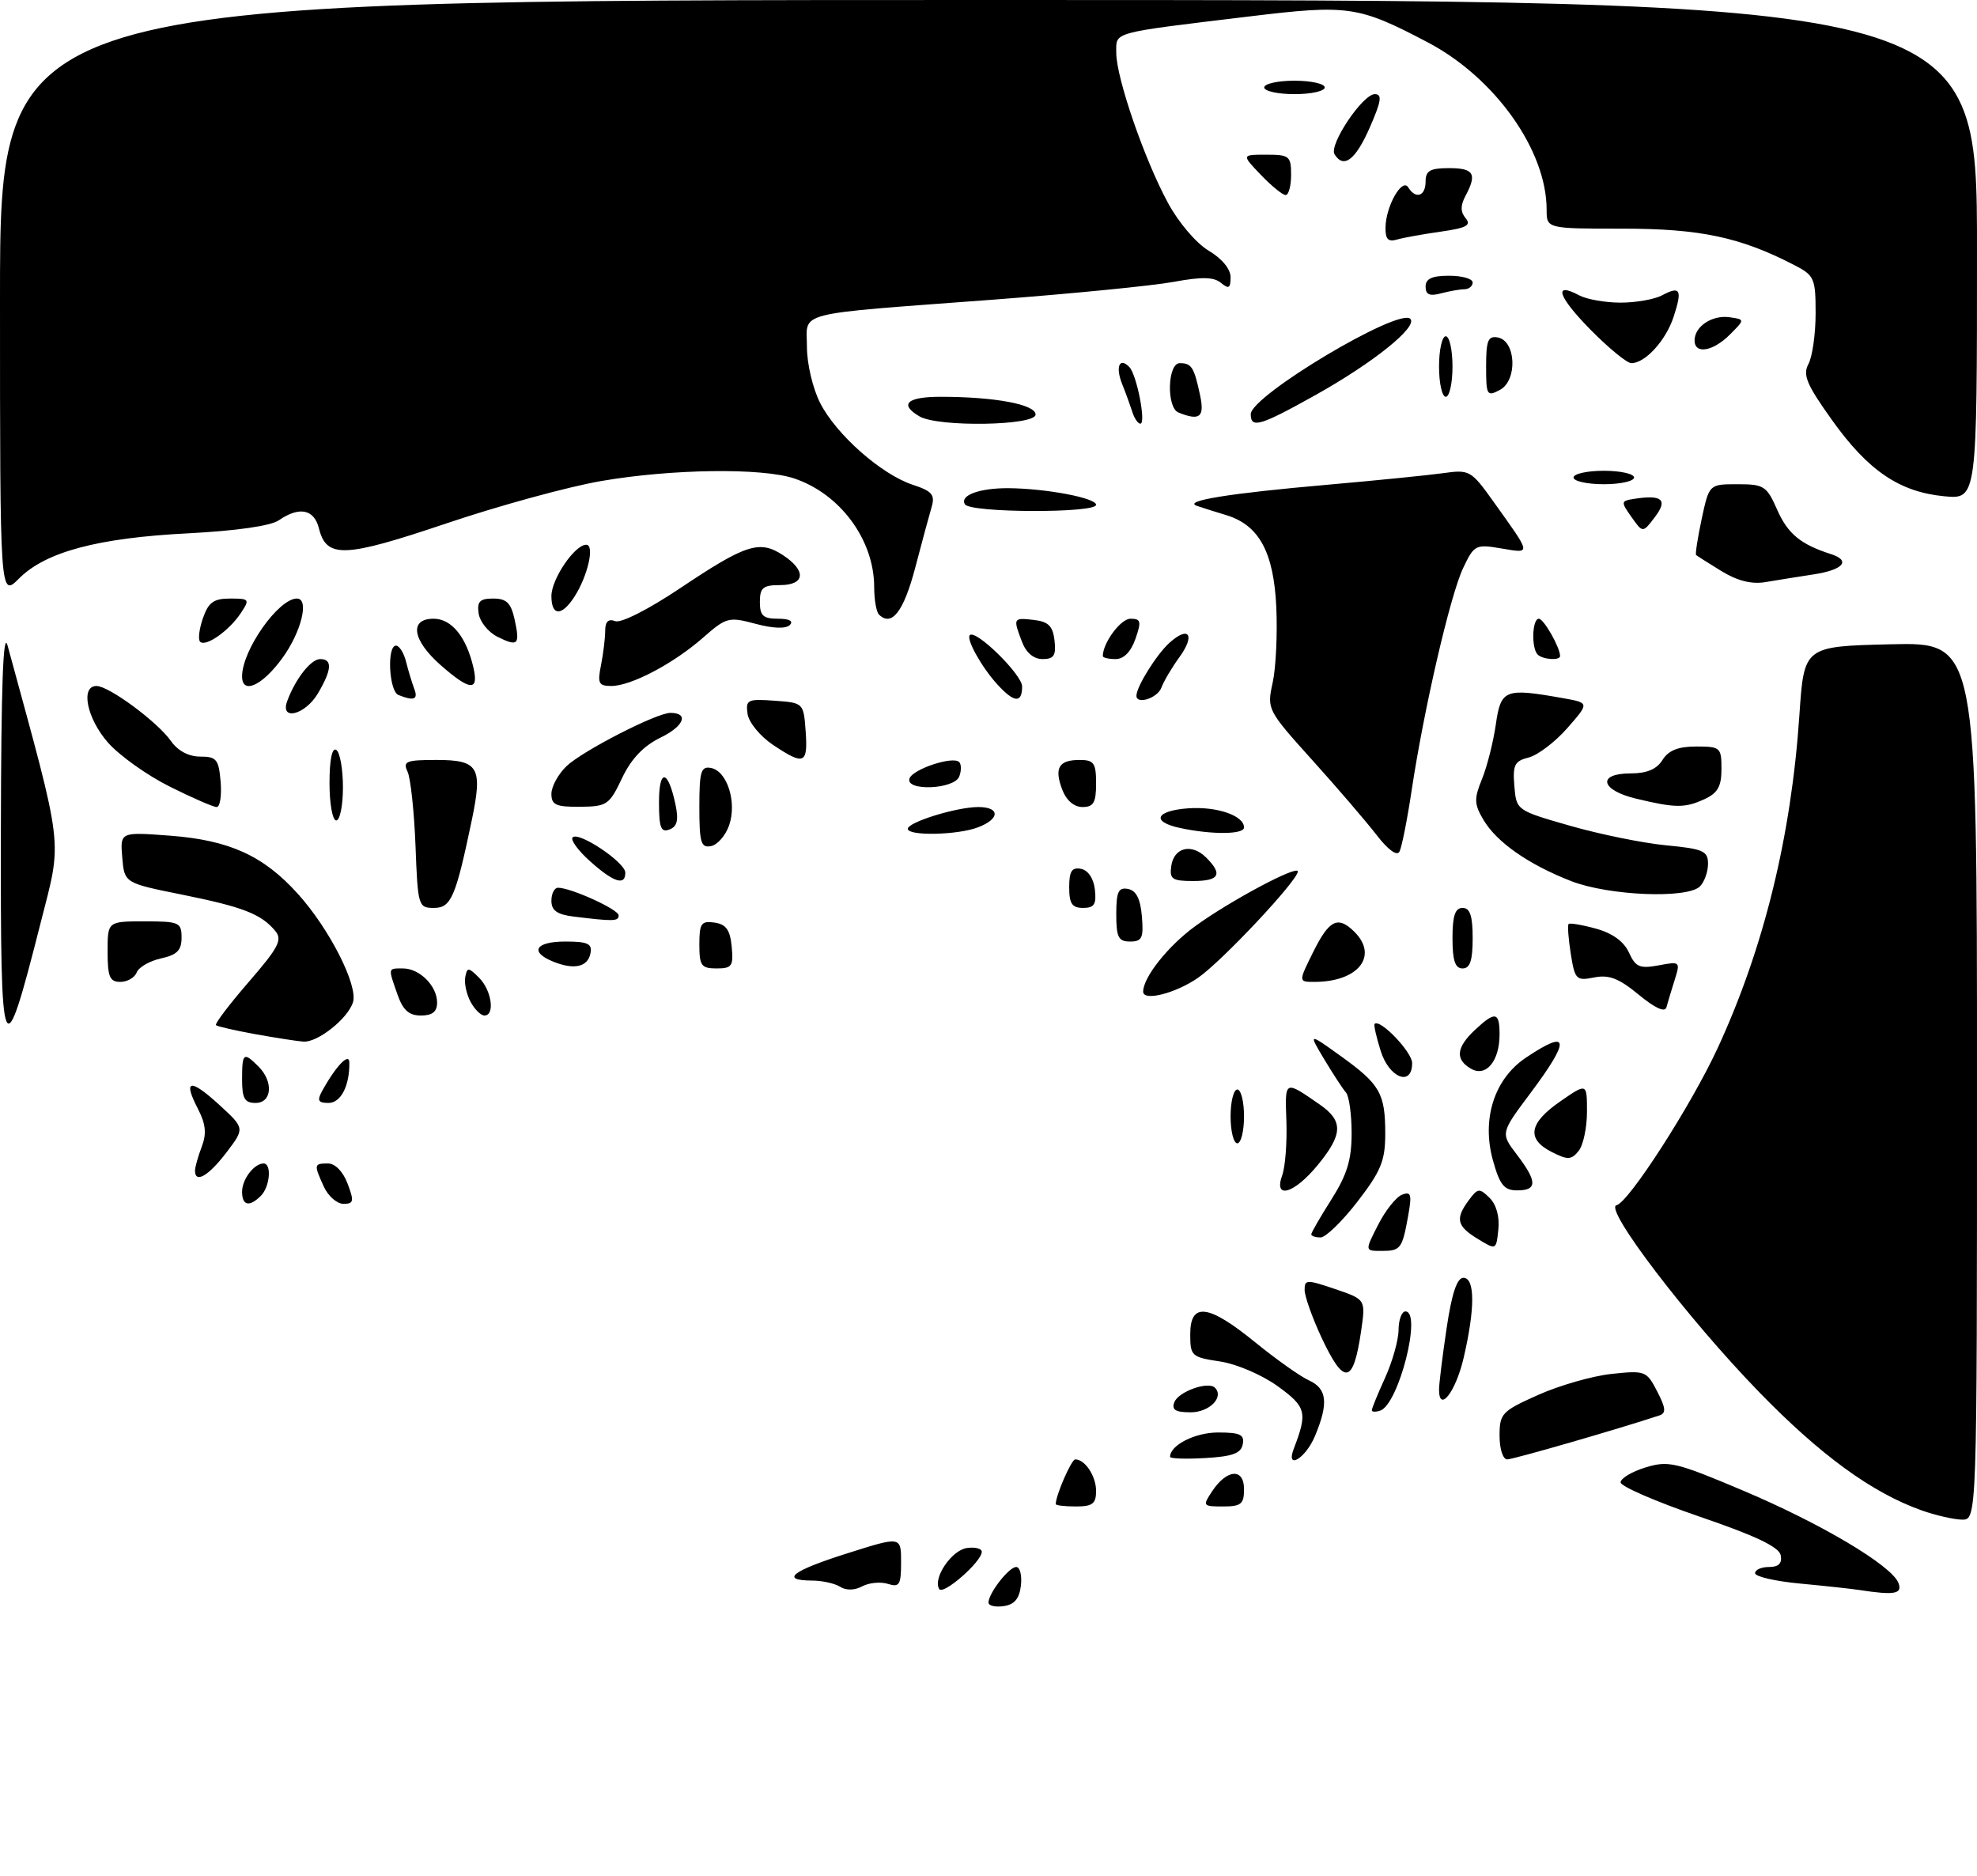 <?xml version="1.0" encoding="UTF-8" standalone="no"?>
<!DOCTYPE svg PUBLIC "-//W3C//DTD SVG 1.1//EN" "http://www.w3.org/Graphics/SVG/1.1/DTD/svg11.dtd" >
<svg xmlns="http://www.w3.org/2000/svg" xmlns:xlink="http://www.w3.org/1999/xlink" version="1.1" viewBox="0 0 294 279">
 <g >
 <path fill="currentColor"
d=" M 147.00 238.29 C 147.00 236.90 150.04 233.00 151.12 233.00 C 151.68 233.00 151.99 234.24 151.82 235.75 C 151.59 237.72 150.86 238.59 149.25 238.82 C 148.01 239.00 147.00 238.76 147.00 238.29 Z  M 124.95 235.95 C 124.15 235.44 122.26 235.02 120.75 235.02 C 115.94 234.99 117.77 233.57 126.00 230.97 C 134.00 228.43 134.00 228.43 134.00 232.28 C 134.00 235.65 133.76 236.06 132.04 235.51 C 130.96 235.17 129.25 235.33 128.23 235.87 C 127.10 236.48 125.83 236.51 124.95 235.95 Z  M 139.67 236.28 C 138.69 234.68 141.50 230.51 143.78 230.18 C 145.00 230.00 146.00 230.26 146.00 230.74 C 146.00 232.21 140.26 237.23 139.67 236.28 Z  M 276.50 236.42 C 275.40 236.25 271.46 235.82 267.75 235.47 C 264.04 235.13 261.00 234.43 261.00 233.92 C 261.00 233.41 261.93 233.00 263.07 233.00 C 264.50 233.00 265.04 232.46 264.81 231.26 C 264.57 230.02 261.08 228.36 252.74 225.51 C 246.29 223.30 241.01 221.01 241.00 220.42 C 241.00 219.82 242.66 218.83 244.70 218.20 C 248.11 217.15 249.23 217.42 259.17 221.62 C 270.80 226.53 281.32 232.78 282.32 235.38 C 282.94 237.01 281.74 237.23 276.50 236.42 Z  M 285.73 224.57 C 278.34 221.93 270.70 216.36 261.55 206.94 C 250.97 196.05 238.46 179.65 240.39 179.21 C 242.21 178.79 251.50 164.36 255.45 155.81 C 262.31 140.94 266.38 124.35 267.59 106.30 C 268.28 96.11 268.28 96.11 281.14 95.80 C 294.00 95.50 294.00 95.50 294.00 160.75 C 294.00 226.00 294.00 226.00 291.75 225.96 C 290.51 225.93 287.81 225.31 285.73 224.57 Z  M 157.00 223.65 C 157.00 222.34 159.33 217.00 159.90 217.00 C 161.36 217.00 163.00 219.49 163.00 221.70 C 163.00 223.59 162.46 224.00 160.00 224.00 C 158.35 224.00 157.00 223.84 157.00 223.65 Z  M 180.25 221.75 C 182.45 218.43 185.00 218.25 185.00 221.43 C 185.00 223.64 184.57 224.00 181.88 224.00 C 178.87 224.00 178.81 223.92 180.25 221.75 Z  M 174.00 216.62 C 174.00 214.88 177.72 213.00 181.14 213.00 C 184.42 213.00 185.09 213.32 184.81 214.75 C 184.56 216.10 183.29 216.57 179.24 216.80 C 176.36 216.97 174.00 216.89 174.00 216.62 Z  M 192.40 215.41 C 194.47 210.01 194.26 209.20 190.01 206.12 C 187.67 204.43 183.89 202.81 181.42 202.44 C 177.19 201.80 177.00 201.62 177.00 198.39 C 177.00 193.58 179.70 193.92 186.66 199.59 C 189.76 202.11 193.35 204.66 194.65 205.25 C 197.36 206.48 197.59 208.64 195.55 213.53 C 194.15 216.88 191.15 218.66 192.40 215.41 Z  M 223.00 213.49 C 223.00 210.18 223.33 209.83 228.75 207.41 C 231.91 206.00 236.82 204.59 239.66 204.29 C 244.65 203.76 244.87 203.84 246.44 206.89 C 247.72 209.35 247.79 210.13 246.78 210.46 C 240.69 212.48 225.04 217.00 224.14 217.00 C 223.50 217.00 223.00 215.45 223.00 213.49 Z  M 174.64 208.49 C 175.25 206.92 179.67 205.34 180.67 206.34 C 182.08 207.74 179.86 210.00 177.06 210.00 C 174.80 210.00 174.20 209.63 174.64 208.49 Z  M 204.00 209.69 C 204.00 209.43 204.89 207.26 205.98 204.86 C 207.07 202.46 207.97 199.26 207.98 197.75 C 207.99 196.24 208.45 195.00 209.00 195.00 C 211.51 195.00 207.99 208.84 205.25 209.75 C 204.56 209.98 204.00 209.95 204.00 209.69 Z  M 214.00 206.62 C 214.00 205.78 214.50 201.69 215.12 197.54 C 215.89 192.34 216.67 190.00 217.62 190.00 C 219.36 190.00 219.37 194.57 217.65 201.94 C 216.47 206.98 214.00 210.15 214.00 206.62 Z  M 196.46 198.75 C 195.12 195.86 194.02 192.74 194.01 191.81 C 194.00 190.25 194.33 190.24 198.54 191.67 C 203.09 193.22 203.09 193.22 202.42 197.86 C 201.25 205.90 199.89 206.10 196.46 198.75 Z  M 204.94 182.12 C 206.02 179.99 207.63 177.97 208.50 177.64 C 209.84 177.12 209.98 177.61 209.41 180.77 C 208.52 185.71 208.30 186.00 205.42 186.00 C 202.96 186.00 202.96 186.00 204.94 182.12 Z  M 219.75 184.21 C 216.63 182.31 216.38 181.21 218.44 178.44 C 219.76 176.66 220.01 176.63 221.51 178.11 C 222.52 179.10 223.02 180.91 222.82 182.81 C 222.50 185.89 222.50 185.89 219.75 184.21 Z  M 195.00 183.53 C 195.00 183.28 196.35 180.94 198.00 178.34 C 200.32 174.67 201.00 172.46 201.00 168.50 C 201.00 165.70 200.62 162.97 200.16 162.45 C 199.70 161.93 198.25 159.71 196.94 157.53 C 194.57 153.57 194.57 153.57 199.37 157.02 C 205.23 161.23 206.00 162.56 206.00 168.59 C 206.00 172.59 205.37 174.13 201.88 178.66 C 199.61 181.60 197.14 184.00 196.38 184.00 C 195.62 184.00 195.00 183.79 195.00 183.53 Z  M 36.00 177.20 C 36.00 175.35 37.79 173.00 39.20 173.00 C 40.43 173.00 40.15 176.45 38.80 177.80 C 37.08 179.52 36.00 179.28 36.00 177.20 Z  M 48.16 176.45 C 46.65 173.14 46.68 173.00 48.78 173.00 C 49.84 173.00 51.02 174.21 51.69 176.00 C 52.68 178.62 52.61 179.00 51.07 179.00 C 50.11 179.00 48.80 177.85 48.16 176.45 Z  M 190.68 174.75 C 191.13 173.51 191.41 169.90 191.30 166.72 C 191.08 160.54 190.99 160.59 196.25 164.23 C 199.79 166.68 199.72 168.67 195.93 173.27 C 192.42 177.53 189.36 178.39 190.68 174.75 Z  M 222.02 172.56 C 220.30 166.41 222.21 160.43 226.90 157.28 C 233.41 152.91 233.61 154.50 227.57 162.57 C 223.14 168.49 223.14 168.49 225.57 171.68 C 228.62 175.68 228.64 177.00 225.63 177.00 C 223.68 177.00 223.04 176.21 222.02 172.56 Z  M 29.00 174.07 C 29.00 173.55 29.45 171.95 30.00 170.51 C 30.75 168.54 30.60 167.13 29.42 164.85 C 27.17 160.50 28.27 160.31 32.63 164.30 C 36.41 167.77 36.41 167.77 33.66 171.38 C 31.00 174.87 29.00 176.02 29.00 174.07 Z  M 230.75 171.29 C 226.96 169.36 227.36 166.99 232.04 163.76 C 236.00 161.02 236.00 161.02 236.00 165.32 C 236.00 167.68 235.44 170.31 234.75 171.15 C 233.66 172.48 233.14 172.50 230.75 171.29 Z  M 183.00 166.00 C 183.00 163.80 183.45 162.00 184.00 162.00 C 184.55 162.00 185.00 163.80 185.00 166.00 C 185.00 168.20 184.55 170.00 184.00 170.00 C 183.45 170.00 183.00 168.20 183.00 166.00 Z  M 36.00 160.50 C 36.00 156.54 36.22 156.37 38.43 158.57 C 40.70 160.84 40.45 164.00 38.00 164.00 C 36.38 164.00 36.00 163.33 36.00 160.50 Z  M 47.89 162.25 C 49.94 158.52 51.94 156.43 51.95 158.00 C 52.00 161.46 50.68 164.00 48.85 164.00 C 47.32 164.00 47.13 163.64 47.89 162.25 Z  M 205.32 156.26 C 204.67 154.20 204.27 152.40 204.42 152.25 C 205.22 151.44 210.00 156.43 210.00 158.07 C 210.00 161.63 206.58 160.30 205.32 156.26 Z  M 218.75 158.91 C 216.38 157.54 216.55 155.77 219.31 153.17 C 222.35 150.32 223.00 150.43 223.00 153.81 C 223.00 157.78 220.99 160.20 218.75 158.91 Z  M 38.00 153.78 C 34.98 153.23 32.33 152.63 32.12 152.43 C 31.91 152.23 34.10 149.35 36.98 146.02 C 41.42 140.90 42.03 139.74 40.94 138.43 C 38.85 135.91 36.16 134.86 27.10 133.03 C 18.50 131.30 18.50 131.30 18.18 127.50 C 17.86 123.70 17.86 123.70 25.30 124.26 C 34.11 124.93 39.17 127.23 44.28 132.89 C 48.99 138.10 53.28 146.54 52.49 149.04 C 51.71 151.48 47.22 155.04 45.12 154.88 C 44.23 154.82 41.02 154.32 38.00 153.78 Z  M 0.13 123.50 C 0.17 101.98 0.47 93.57 1.13 96.00 C 9.58 127.00 9.28 124.48 6.03 137.27 C 0.41 159.40 0.07 158.61 0.13 123.50 Z  M 59.10 147.85 C 57.70 143.84 57.66 144.00 59.93 144.00 C 62.40 144.00 65.00 146.60 65.00 149.07 C 65.00 150.44 64.30 151.00 62.60 151.00 C 60.80 151.00 59.92 150.20 59.10 147.85 Z  M 69.97 148.95 C 69.37 147.82 69.01 146.16 69.19 145.27 C 69.47 143.80 69.67 143.81 71.25 145.39 C 73.12 147.26 73.64 151.00 72.04 151.00 C 71.50 151.00 70.58 150.08 69.97 148.95 Z  M 243.69 147.90 C 240.75 145.47 239.27 144.90 237.07 145.34 C 234.40 145.87 234.20 145.66 233.59 141.82 C 233.23 139.57 233.09 137.58 233.27 137.39 C 233.46 137.21 235.30 137.52 237.36 138.09 C 239.79 138.76 241.50 140.00 242.24 141.64 C 243.23 143.80 243.84 144.06 246.66 143.54 C 249.85 142.94 249.90 142.98 249.04 145.71 C 248.55 147.25 248.01 149.07 247.82 149.76 C 247.61 150.59 246.16 149.93 243.69 147.90 Z  M 170.00 147.45 C 170.00 145.32 173.70 140.66 177.72 137.73 C 182.86 133.98 193.00 128.57 193.00 129.58 C 193.00 130.91 181.76 142.89 178.19 145.37 C 174.82 147.71 170.00 148.93 170.00 147.45 Z  M 16.00 141.50 C 16.00 137.00 16.00 137.00 21.50 137.00 C 26.65 137.00 27.00 137.15 27.00 139.42 C 27.00 141.31 26.33 141.99 23.93 142.51 C 22.25 142.89 20.62 143.82 20.33 144.59 C 20.03 145.37 18.93 146.00 17.89 146.00 C 16.32 146.00 16.00 145.25 16.00 141.50 Z  M 195.29 141.55 C 197.67 136.75 198.97 136.12 201.43 138.57 C 205.03 142.17 201.96 146.00 195.47 146.00 C 193.08 146.00 193.08 146.00 195.29 141.55 Z  M 82.25 142.98 C 78.69 141.53 79.63 140.00 84.07 140.00 C 87.40 140.00 88.09 140.32 87.81 141.74 C 87.42 143.79 85.37 144.25 82.25 142.98 Z  M 104.00 140.43 C 104.00 137.30 104.28 136.90 106.25 137.18 C 107.97 137.43 108.57 138.26 108.81 140.75 C 109.09 143.65 108.85 144.00 106.56 144.00 C 104.29 144.00 104.00 143.59 104.00 140.43 Z  M 216.00 139.50 C 216.00 136.17 216.39 135.00 217.50 135.00 C 218.61 135.00 219.00 136.17 219.00 139.50 C 219.00 142.83 218.61 144.00 217.50 144.00 C 216.39 144.00 216.00 142.83 216.00 139.50 Z  M 166.00 135.93 C 166.00 132.59 166.32 131.91 167.75 132.18 C 168.97 132.42 169.59 133.64 169.81 136.26 C 170.08 139.47 169.83 140.00 168.06 140.00 C 166.32 140.00 166.00 139.37 166.00 135.93 Z  M 85.25 136.28 C 82.84 135.98 82.00 135.37 82.00 133.94 C 82.00 132.87 82.44 132.00 82.98 132.00 C 84.90 132.00 92.00 135.23 92.00 136.11 C 92.00 137.00 91.26 137.02 85.25 136.28 Z  M 61.79 125.75 C 61.59 120.66 61.06 115.71 60.61 114.75 C 59.88 113.20 60.38 113.00 64.92 113.00 C 71.17 113.00 71.80 114.07 70.17 121.91 C 67.76 133.44 67.09 135.00 64.52 135.00 C 62.21 135.00 62.13 134.73 61.79 125.75 Z  M 159.00 131.93 C 159.00 129.54 159.39 128.93 160.75 129.19 C 161.81 129.39 162.63 130.61 162.82 132.26 C 163.07 134.46 162.73 135.00 161.07 135.00 C 159.43 135.00 159.00 134.37 159.00 131.93 Z  M 233.64 131.01 C 227.28 128.53 222.57 125.23 220.60 121.90 C 219.22 119.56 219.19 118.78 220.38 115.86 C 221.14 114.01 222.06 110.36 222.44 107.75 C 223.19 102.50 223.77 102.27 232.43 103.81 C 236.37 104.51 236.37 104.51 233.07 108.27 C 231.26 110.33 228.68 112.29 227.34 112.63 C 225.23 113.16 224.94 113.74 225.20 116.87 C 225.50 120.49 225.51 120.50 233.50 122.79 C 237.90 124.05 244.31 125.36 247.75 125.69 C 253.30 126.22 254.00 126.53 254.00 128.44 C 254.00 129.63 253.46 131.14 252.80 131.80 C 250.93 133.67 239.22 133.19 233.64 131.01 Z  M 87.77 128.08 C 85.97 126.48 84.80 124.87 85.16 124.51 C 86.07 123.60 92.97 128.22 92.99 129.75 C 93.01 131.76 91.26 131.21 87.77 128.08 Z  M 174.18 128.76 C 174.58 125.99 177.22 125.36 179.38 127.52 C 181.88 130.02 181.33 131.00 177.43 131.00 C 174.31 131.00 173.90 130.72 174.18 128.76 Z  M 204.70 124.14 C 203.15 122.14 198.85 117.12 195.13 113.00 C 188.45 105.58 188.39 105.45 189.26 101.50 C 189.74 99.30 189.98 94.26 189.80 90.30 C 189.42 82.12 187.25 78.10 182.40 76.61 C 180.80 76.13 178.82 75.50 178.00 75.22 C 175.81 74.48 182.73 73.36 197.50 72.07 C 204.65 71.44 212.34 70.67 214.58 70.36 C 218.54 69.80 218.76 69.92 222.13 74.64 C 227.80 82.57 227.76 82.30 223.27 81.55 C 219.44 80.90 219.22 81.01 217.58 84.47 C 215.67 88.50 211.76 105.36 209.93 117.50 C 209.27 121.90 208.45 126.01 208.11 126.64 C 207.74 127.33 206.40 126.35 204.70 124.14 Z  M 104.00 120.00 C 104.00 114.71 104.24 113.90 105.73 114.19 C 108.15 114.65 109.62 119.33 108.42 122.74 C 107.89 124.25 106.68 125.63 105.73 125.81 C 104.24 126.10 104.00 125.29 104.00 120.00 Z  M 98.00 119.27 C 98.00 114.21 99.35 114.40 100.45 119.62 C 100.94 121.95 100.71 122.90 99.55 123.34 C 98.29 123.83 98.00 123.08 98.00 119.27 Z  M 135.00 123.24 C 135.00 122.25 142.27 120.00 145.48 120.00 C 148.75 120.00 148.72 121.78 145.43 123.02 C 142.41 124.18 135.00 124.33 135.00 123.24 Z  M 175.50 123.12 C 171.14 122.19 171.82 120.55 176.71 120.19 C 180.97 119.89 185.00 121.27 185.00 123.04 C 185.00 124.09 180.23 124.13 175.50 123.12 Z  M 49.00 116.44 C 49.00 112.99 49.38 111.12 50.00 111.50 C 50.55 111.84 51.00 114.34 51.00 117.06 C 51.00 119.78 50.55 122.00 50.00 122.00 C 49.45 122.00 49.00 119.50 49.00 116.44 Z  M 25.22 116.95 C 21.87 115.28 17.75 112.34 16.06 110.42 C 12.91 106.83 11.93 102.00 14.35 102.00 C 16.20 102.00 23.42 107.34 25.42 110.18 C 26.44 111.64 28.06 112.50 29.77 112.50 C 32.20 112.50 32.53 112.91 32.81 116.25 C 32.98 118.31 32.72 120.00 32.22 120.00 C 31.72 120.00 28.58 118.63 25.22 116.95 Z  M 82.00 118.04 C 82.00 116.96 83.01 115.11 84.25 113.92 C 86.61 111.66 97.64 106.00 99.69 106.00 C 102.50 106.00 101.73 107.97 98.26 109.66 C 95.68 110.92 93.87 112.82 92.50 115.71 C 90.62 119.68 90.25 119.93 86.25 119.96 C 82.68 119.99 82.00 119.69 82.00 118.04 Z  M 157.97 117.42 C 156.74 114.19 157.44 113.00 160.56 113.00 C 162.68 113.00 163.00 113.46 163.00 116.50 C 163.00 119.35 162.62 120.00 160.98 120.00 C 159.72 120.00 158.58 119.02 157.97 117.42 Z  M 243.25 118.74 C 237.99 117.47 237.48 115.00 242.49 115.00 C 244.90 115.00 246.37 114.38 247.23 113.00 C 248.12 111.58 249.56 111.00 252.24 111.00 C 255.84 111.00 256.00 111.15 256.00 114.34 C 256.00 116.95 255.44 117.93 253.45 118.84 C 250.53 120.17 249.15 120.16 243.25 118.74 Z  M 135.25 115.76 C 135.71 114.37 141.71 112.38 142.64 113.31 C 142.97 113.64 142.98 114.61 142.65 115.46 C 141.92 117.38 134.61 117.68 135.25 115.76 Z  M 114.90 110.72 C 113.03 109.46 111.35 107.41 111.17 106.15 C 110.87 104.05 111.17 103.90 115.17 104.19 C 119.49 104.50 119.50 104.51 119.81 108.75 C 120.16 113.63 119.58 113.86 114.90 110.72 Z  M 42.71 104.25 C 43.93 100.94 46.23 98.00 47.62 98.00 C 49.46 98.00 49.36 99.58 47.28 103.10 C 45.39 106.30 41.60 107.26 42.71 104.25 Z  M 59.25 103.34 C 57.84 102.77 57.51 96.00 58.89 96.00 C 59.38 96.00 60.06 97.08 60.39 98.41 C 60.72 99.73 61.27 101.53 61.60 102.41 C 62.22 104.01 61.56 104.27 59.25 103.34 Z  M 148.30 101.75 C 145.97 99.20 143.65 95.02 144.22 94.44 C 145.12 93.55 152.00 100.31 152.00 102.07 C 152.00 104.61 150.81 104.51 148.30 101.75 Z  M 169.00 103.45 C 169.00 102.11 171.98 97.33 173.90 95.59 C 176.81 92.96 177.80 94.42 175.36 97.76 C 174.26 99.27 173.07 101.29 172.71 102.25 C 172.13 103.81 169.00 104.82 169.00 103.45 Z  M 36.00 100.57 C 36.00 96.68 41.41 89.00 44.15 89.00 C 46.03 89.00 44.83 93.94 41.99 97.85 C 39.01 101.96 36.00 103.33 36.00 100.57 Z  M 65.53 98.90 C 61.31 95.18 60.82 92.00 64.48 92.00 C 67.15 92.00 69.34 94.68 70.40 99.25 C 71.23 102.84 69.91 102.74 65.53 98.90 Z  M 89.38 98.88 C 89.72 97.16 90.00 94.86 90.00 93.77 C 90.00 92.42 90.48 91.97 91.49 92.36 C 92.35 92.69 96.46 90.60 101.19 87.43 C 110.92 80.92 112.95 80.27 116.41 82.53 C 119.95 84.85 119.76 87.00 116.00 87.00 C 113.47 87.00 113.00 87.39 113.00 89.50 C 113.00 91.55 113.49 92.00 115.70 92.00 C 117.39 92.00 118.04 92.35 117.45 92.94 C 116.86 93.52 114.92 93.45 112.34 92.75 C 108.37 91.69 108.01 91.78 104.56 94.81 C 100.16 98.67 93.85 102.00 90.91 102.00 C 89.02 102.00 88.83 101.61 89.38 98.88 Z  M 151.98 95.43 C 150.63 91.89 150.66 91.83 153.75 92.18 C 155.91 92.43 156.57 93.09 156.82 95.25 C 157.07 97.47 156.73 98.00 155.04 98.00 C 153.72 98.00 152.59 97.06 151.98 95.43 Z  M 164.00 97.55 C 164.00 95.59 166.66 92.00 168.11 92.00 C 169.66 92.00 169.76 92.40 168.85 95.00 C 168.18 96.92 167.12 98.00 165.90 98.00 C 164.86 98.00 164.00 97.80 164.00 97.55 Z  M 228.67 97.33 C 227.70 96.37 227.85 92.00 228.84 92.00 C 229.57 92.00 232.00 96.27 232.00 97.55 C 232.00 98.25 229.42 98.08 228.67 97.33 Z  M 29.76 95.42 C 29.43 95.10 29.62 93.52 30.18 91.91 C 31.00 89.56 31.78 89.00 34.22 89.00 C 37.10 89.00 37.18 89.10 35.80 91.18 C 34.06 93.80 30.58 96.24 29.76 95.42 Z  M 73.97 94.68 C 72.61 94.00 71.36 92.45 71.18 91.22 C 70.92 89.44 71.35 89.00 73.35 89.00 C 75.32 89.00 75.98 89.65 76.52 92.07 C 77.36 95.90 77.05 96.21 73.97 94.68 Z  M 130.70 91.37 C 130.32 90.98 130.00 89.15 130.00 87.30 C 130.00 80.28 124.95 73.43 118.10 71.14 C 113.32 69.54 99.86 69.72 89.38 71.53 C 84.50 72.37 74.13 75.21 66.34 77.84 C 51.15 82.96 48.55 83.06 47.42 78.54 C 46.71 75.71 44.50 75.27 41.47 77.36 C 40.25 78.20 35.15 78.93 28.00 79.30 C 14.57 79.98 6.79 82.05 2.84 86.01 C 0.00 88.85 0.00 88.85 0.00 44.42 C 0.00 0.00 0.00 0.00 147.00 0.00 C 294.00 0.00 294.00 0.00 294.00 37.13 C 294.00 74.25 294.00 74.25 289.12 73.79 C 282.46 73.15 277.80 69.98 272.43 62.45 C 268.65 57.16 268.06 55.75 268.94 54.11 C 269.52 53.02 270.00 49.64 270.00 46.59 C 270.00 41.38 269.81 40.95 266.84 39.42 C 258.82 35.27 252.84 34.00 241.34 34.00 C 230.00 34.00 230.00 34.00 230.00 31.18 C 230.00 22.35 222.32 11.55 212.31 6.29 C 201.99 0.87 200.51 0.66 185.75 2.45 C 164.97 4.96 166.00 4.68 166.00 7.87 C 166.00 11.57 170.20 23.76 173.70 30.19 C 175.28 33.11 177.91 36.19 179.75 37.28 C 181.71 38.44 183.00 40.00 183.00 41.22 C 183.00 42.86 182.73 43.02 181.57 42.06 C 180.50 41.17 178.71 41.14 174.49 41.92 C 171.38 42.49 159.31 43.68 147.67 44.56 C 117.58 46.82 120.00 46.21 120.00 51.59 C 120.00 54.08 120.87 57.79 121.97 59.93 C 124.36 64.62 131.06 70.54 135.73 72.08 C 138.60 73.02 139.07 73.57 138.55 75.36 C 138.20 76.54 137.09 80.65 136.08 84.50 C 134.37 90.97 132.59 93.25 130.70 91.37 Z  M 82.00 88.63 C 82.00 86.11 85.46 81.00 87.18 81.00 C 88.47 81.00 87.41 85.66 85.41 88.75 C 83.52 91.67 82.00 91.62 82.00 88.63 Z  M 256.00 84.92 C 254.07 83.74 252.38 82.66 252.23 82.53 C 252.08 82.40 252.46 79.98 253.06 77.15 C 254.17 72.00 254.17 72.00 258.39 72.00 C 262.33 72.00 262.73 72.26 264.30 75.83 C 265.87 79.37 267.78 80.95 272.25 82.38 C 275.29 83.35 274.15 84.72 269.75 85.40 C 267.41 85.76 264.15 86.28 262.50 86.56 C 260.48 86.90 258.35 86.36 256.00 84.92 Z  M 242.62 76.88 C 241.02 74.61 241.03 74.49 242.98 74.18 C 247.18 73.52 248.07 74.29 246.10 76.88 C 244.30 79.26 244.30 79.26 242.62 76.88 Z  M 143.50 74.99 C 142.67 73.66 145.65 72.56 150.00 72.59 C 155.60 72.64 163.00 74.04 163.00 75.06 C 163.00 76.33 144.28 76.27 143.50 74.99 Z  M 234.00 71.00 C 234.00 70.45 236.03 70.00 238.50 70.00 C 240.97 70.00 243.00 70.45 243.00 71.00 C 243.00 71.55 240.97 72.00 238.50 72.00 C 236.03 72.00 234.00 71.55 234.00 71.00 Z  M 136.75 61.92 C 133.67 60.12 134.87 59.00 139.86 59.00 C 147.92 59.00 154.00 60.13 154.00 61.64 C 154.00 63.30 139.53 63.54 136.75 61.92 Z  M 168.39 61.25 C 168.08 60.29 167.41 58.43 166.88 57.12 C 165.85 54.55 166.47 53.05 167.94 54.57 C 169.05 55.71 170.47 63.00 169.58 63.00 C 169.23 63.00 168.69 62.21 168.39 61.25 Z  M 186.00 61.58 C 186.00 58.85 208.04 45.69 209.73 47.41 C 210.88 48.59 204.21 53.95 195.61 58.75 C 187.37 63.35 186.00 63.75 186.00 61.58 Z  M 175.25 61.34 C 173.44 60.61 173.62 54.00 175.44 54.00 C 177.20 54.00 177.57 54.59 178.46 58.75 C 179.16 62.03 178.43 62.62 175.25 61.34 Z  M 214.00 54.50 C 214.00 52.02 214.45 50.00 215.00 50.00 C 215.55 50.00 216.00 52.02 216.00 54.50 C 216.00 56.98 215.55 59.00 215.00 59.00 C 214.45 59.00 214.00 56.98 214.00 54.50 Z  M 221.00 54.46 C 221.00 50.61 221.29 49.91 222.75 50.18 C 225.46 50.70 225.69 56.56 223.06 57.97 C 221.12 59.01 221.00 58.80 221.00 54.46 Z  M 236.52 49.02 C 231.68 44.10 230.93 41.82 234.85 43.92 C 235.96 44.51 238.73 45.00 241.00 45.00 C 243.27 45.00 246.04 44.51 247.15 43.92 C 249.88 42.46 250.21 43.06 248.89 47.09 C 247.74 50.62 244.66 54.00 242.60 54.00 C 241.95 54.00 239.22 51.76 236.52 49.02 Z  M 252.00 50.62 C 252.00 48.54 254.61 46.81 257.19 47.17 C 259.50 47.50 259.50 47.50 257.25 49.75 C 254.73 52.27 252.00 52.72 252.00 50.62 Z  M 212.00 42.62 C 212.00 41.44 212.94 41.00 215.50 41.00 C 217.43 41.00 219.00 41.45 219.00 42.00 C 219.00 42.55 218.44 43.01 217.75 43.01 C 217.06 43.02 215.49 43.30 214.25 43.63 C 212.60 44.07 212.00 43.81 212.00 42.62 Z  M 206.04 33.82 C 206.08 30.66 208.51 26.39 209.42 27.86 C 210.53 29.67 212.00 29.18 212.00 27.00 C 212.00 25.38 212.67 25.00 215.50 25.00 C 219.18 25.00 219.69 25.85 217.93 29.13 C 217.17 30.56 217.17 31.51 217.96 32.45 C 218.83 33.50 218.07 33.90 214.28 34.44 C 211.65 34.81 208.71 35.34 207.75 35.62 C 206.43 36.01 206.01 35.56 206.04 33.82 Z  M 187.50 26.00 C 184.63 23.00 184.63 23.00 188.31 23.00 C 191.74 23.00 192.00 23.21 192.00 26.00 C 192.00 27.65 191.63 29.00 191.19 29.00 C 190.74 29.00 189.08 27.65 187.50 26.00 Z  M 198.46 22.94 C 197.59 21.54 202.64 14.00 204.45 14.00 C 205.58 14.00 205.42 15.03 203.69 18.98 C 201.57 23.80 199.82 25.13 198.46 22.94 Z  M 188.00 13.00 C 188.00 12.45 190.03 12.00 192.50 12.00 C 194.97 12.00 197.00 12.45 197.00 13.00 C 197.00 13.55 194.97 14.00 192.50 14.00 C 190.03 14.00 188.00 13.55 188.00 13.00 Z "/>
</g>
</svg>
